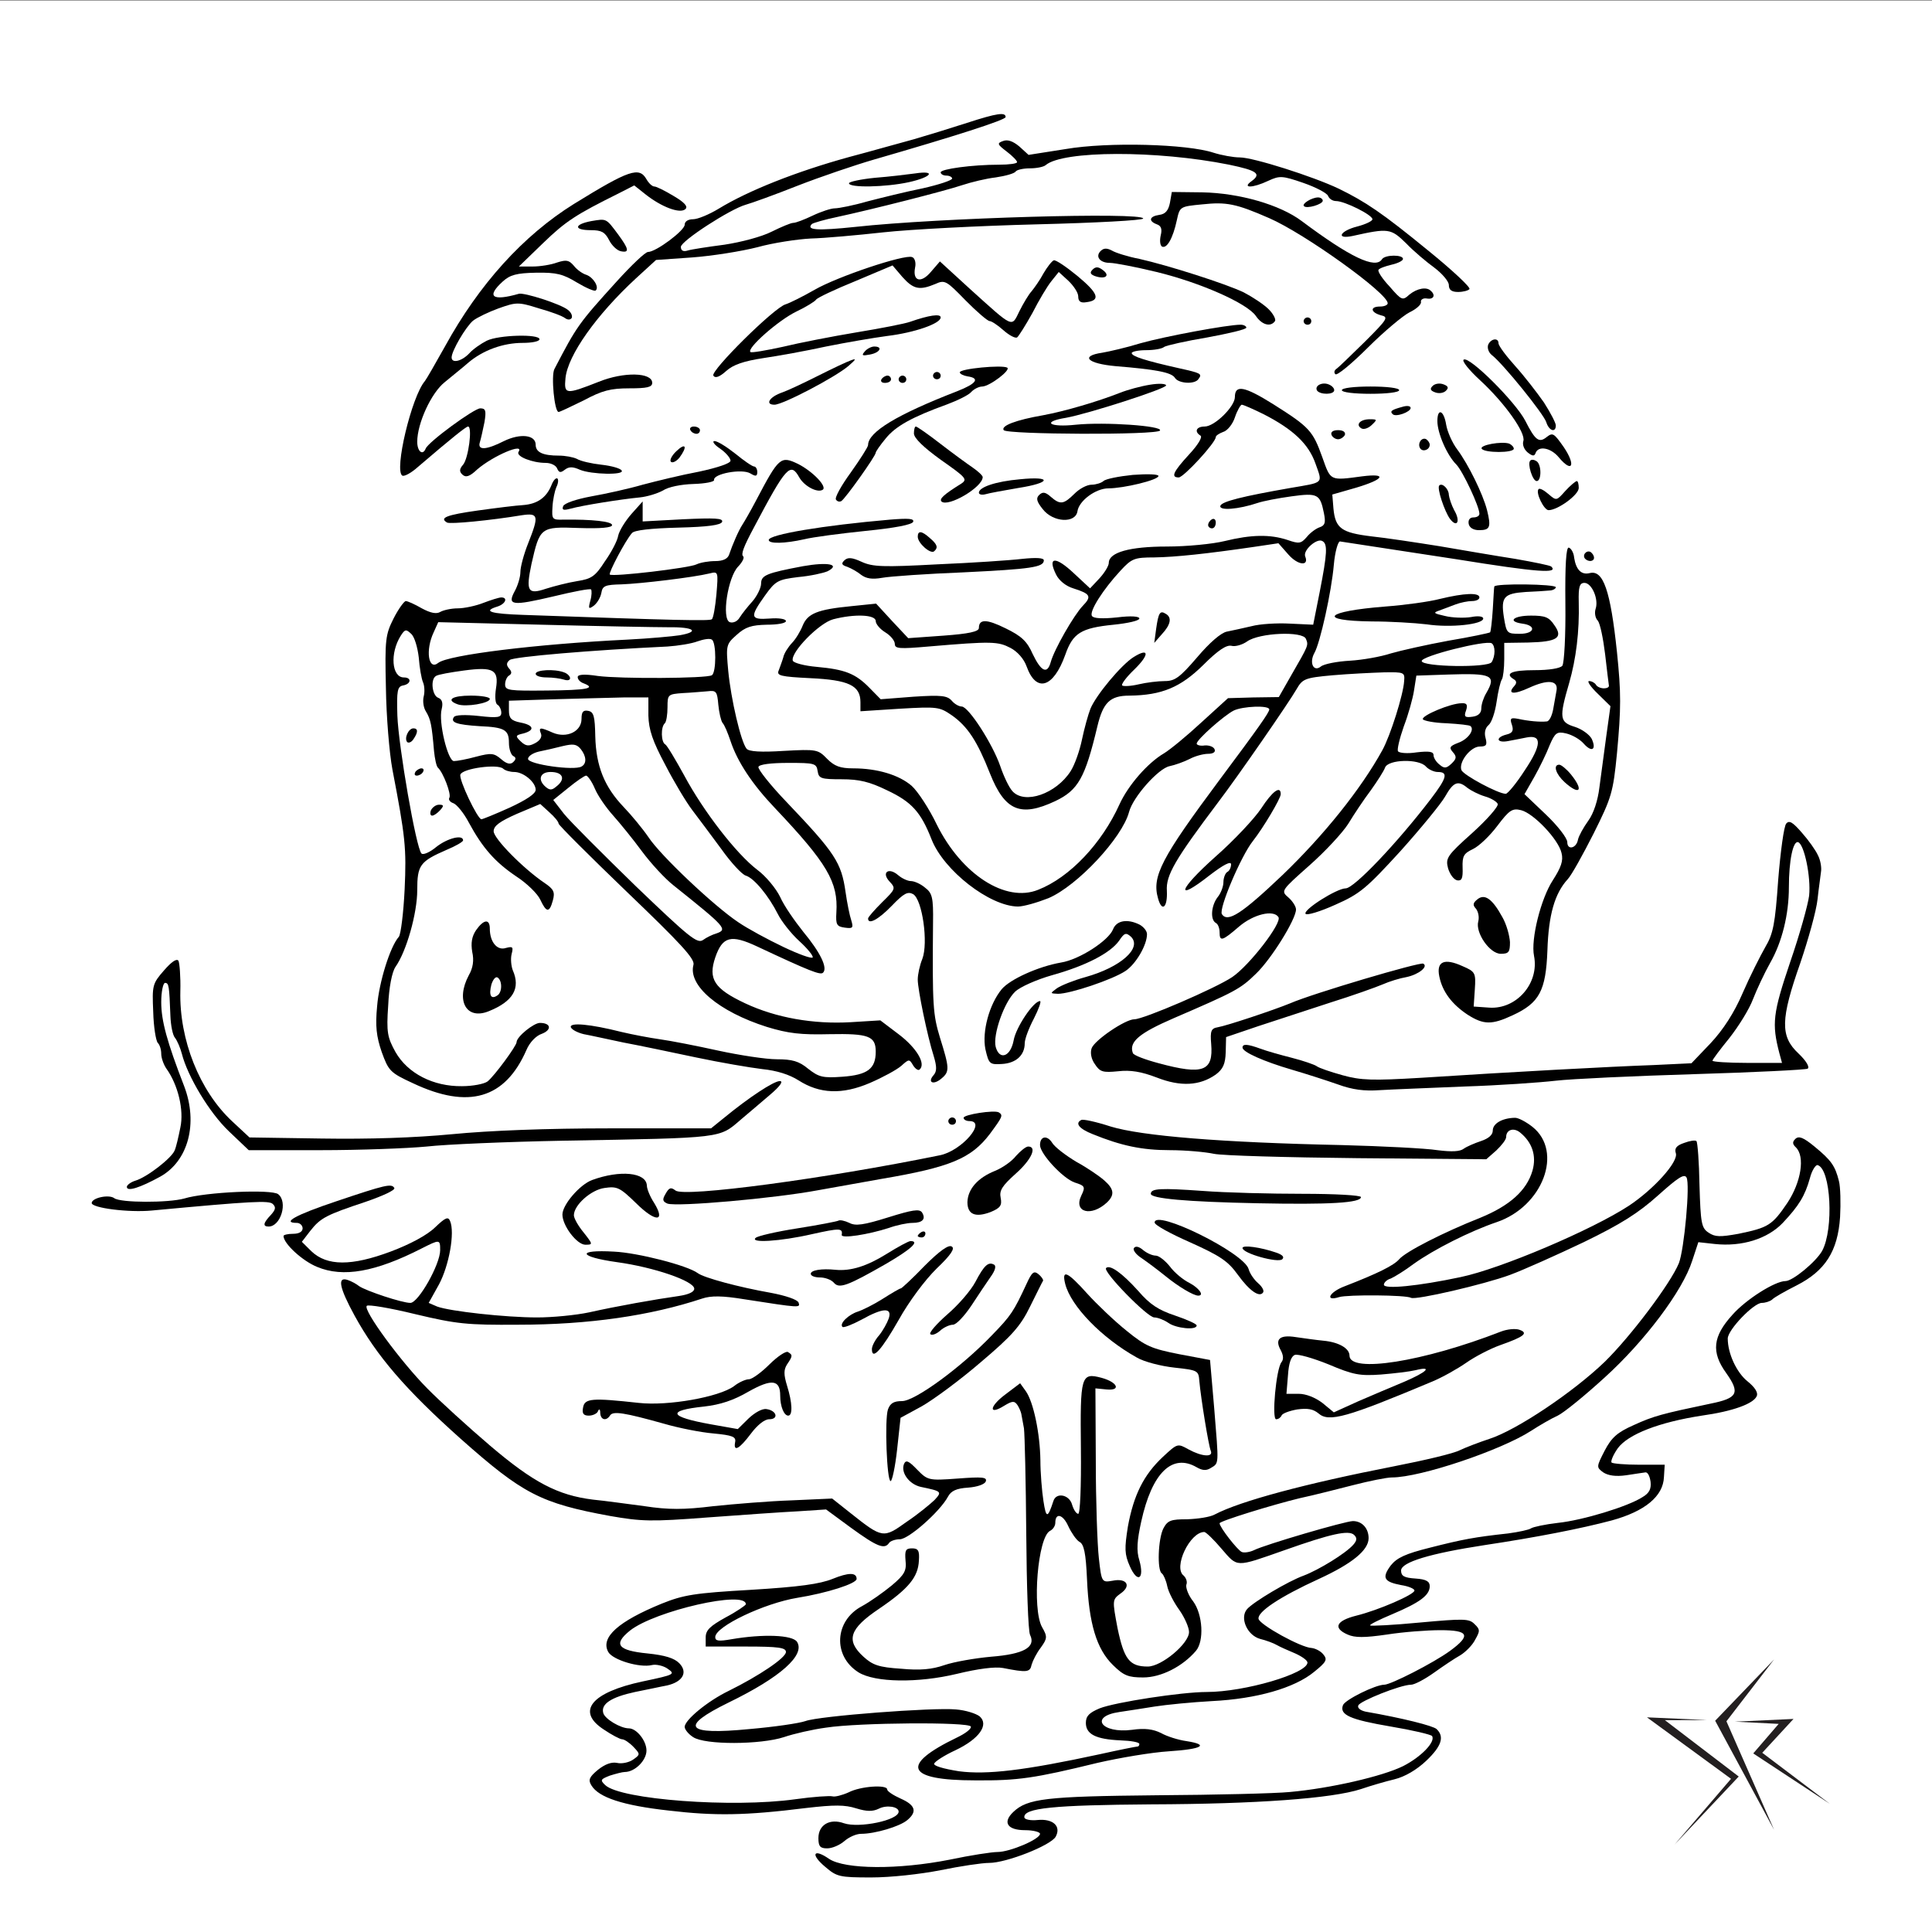 <?xml version="1.0" encoding="UTF-8" standalone="no"?>
<!-- Generator: Adobe Illustrator 17.0.0, SVG Export Plug-In . SVG Version: 6.00 Build 0)  -->

<svg
   xmlns:dc="http://purl.org/dc/elements/1.1/"
   xmlns:cc="http://creativecommons.org/ns#"
   xmlns:rdf="http://www.w3.org/1999/02/22-rdf-syntax-ns#"
   xmlns:svg="http://www.w3.org/2000/svg"
   xmlns="http://www.w3.org/2000/svg"
   xmlns:sodipodi="http://sodipodi.sourceforge.net/DTD/sodipodi-0.dtd"
   xmlns:inkscape="http://www.inkscape.org/namespaces/inkscape"
   version="1.1"
   id="Layer_1"
   x="0px"
   y="0px"
   width="3039px"
   height="3039px"
   viewBox="0 0 3039 3039"
   enable-background="new 0 0 3039 3039"
   xml:space="preserve"
   sodipodi:docname="shaman.svg"
   inkscape:version="0.92.4 (5da689c313, 2019-01-14)"><rect x="0" y="0" width="3039" height="3039" fill="#808080" stroke="none"/><defs
   id="defs1508" /><sodipodi:namedview
   pagecolor="#ffffff"
   bordercolor="#666666"
   borderopacity="1"
   objecttolerance="10"
   gridtolerance="10"
   guidetolerance="10"
   inkscape:pageopacity="0"
   inkscape:pageshadow="2"
   inkscape:window-width="1020"
   inkscape:window-height="754"
   id="namedview1506"
   showgrid="false"
   inkscape:zoom="0.14610069"
   inkscape:cx="1559.5053"
   inkscape:cy="1515.4011"
   inkscape:window-x="2125"
   inkscape:window-y="53"
   inkscape:window-maximized="0"
   inkscape:current-layer="Layer_1" />
<rect
   x="1"
   y="-3039"
   width="3039"
   height="3039"
   id="rect761"
   transform="rotate(90)"
   style="fill:#ffffff" />

<g
   id="g1503">
	<polygon
   fill="#231F20"
   points="2757.814,2758.103 2878.444,2837.493 2772.01,2757.086 2821.15,2703.835 2729.123,2708.154    2797.828,2711.648  "
   id="polygon1497" />
	<polygon
   fill="#231F20"
   points="2790.623,2878.307 2697.924,2706.675 2790.623,2610.244 2715.65,2707.558  "
   id="polygon1499" />
	<polygon
   fill="#231F20"
   points="2633.956,2901.64 2734.99,2794.436 2618.838,2705.778 2685.719,2705.629 2590.623,2701.334    2722.879,2798.034  "
   id="polygon1501" />
</g>
<g
   style="fill:#000000;stroke:none"
   id="g434"
   transform="matrix(0,0.572,0.601,0,-28.847,-438.763)"><path
     id="path184"
     d="m 4015,4861 c -42,-10 -57,-20 -95,-64 -25,-29 -30,-41 -21,-50 8,-8 14,-8 23,1 25,25 96,14 153,-22 62,-40 68,-50 85,-128 9,-48 9,-61 -3,-78 -13,-19 -26,-21 -131,-24 -64,-1 -118,-5 -121,-8 -3,-3 -1,-17 5,-32 7,-20 15,-26 28,-22 23,8 99,-57 145,-123 66,-96 173,-335 196,-440 25,-112 34,-201 21,-201 -6,0 -14,8 -17,18 -4,9 -22,37 -41,61 -39,52 -89,146 -114,216 -43,121 -194,175 -262,94 -14,-17 -26,-38 -25,-47 1,-33 16,-57 35,-57 12,0 22,-11 29,-31 6,-17 15,-37 21,-45 8,-10 9,-31 4,-69 -5,-30 -11,-143 -14,-250 -7,-315 -25,-524 -51,-605 -13,-38 -21,-73 -18,-77 9,-17 24,-6 39,30 32,75 44,129 44,202 0,41 5,93 10,115 5,22 10,191 12,377 l 3,336 -24,26 c -14,14 -30,26 -37,26 -20,0 -27,19 -13,36 27,32 64,44 105,33 55,-15 97,-60 130,-137 40,-96 93,-195 114,-212 17,-14 39,-56 74,-142 16,-41 43,-54 30,-15 -7,22 -6,175 2,188 7,12 -37,192 -63,259 -14,36 -55,123 -90,193 -50,98 -80,143 -129,195 -48,51 -60,68 -49,74 17,10 199,-6 236,-20 56,-22 201,-126 271,-194 84,-83 188,-231 212,-302 9,-26 23,-61 31,-77 9,-16 28,-93 44,-171 48,-234 96,-404 133,-471 7,-12 12,-44 13,-72 0,-42 3,-51 25,-62 28,-14 116,-17 124,-4 3,4 19,11 35,14 16,3 46,18 66,32 21,14 48,25 60,25 32,0 95,-72 95,-108 0,-48 -20,-62 -105,-79 -78,-14 -79,-14 -96,8 -21,29 -43,16 -35,-21 5,-28 5,-29 -62,-36 -37,-4 -157,-8 -267,-8 l -200,-1 3,29 c 4,39 -20,29 -32,-13 -15,-54 -6,-56 195,-54 105,1 179,-2 179,-7 0,-5 -11,-12 -25,-16 -28,-7 -35,-42 -10,-49 48,-15 48,-19 0,-26 -27,-4 -78,-8 -112,-8 -74,-1 -160,-18 -190,-38 l -22,-15 31,-39 c 33,-42 58,-44 31,-3 -14,22 -14,27 -2,35 8,5 19,9 24,10 6,1 24,4 40,7 17,2 147,5 290,6 143,1 268,5 278,10 34,16 53,-17 60,-102 4,-42 14,-97 23,-122 12,-33 15,-64 10,-114 -4,-58 -10,-74 -33,-98 -45,-47 -77,-37 -132,41 -55,77 -87,102 -132,104 -28,2 -34,-2 -34,-18 0,-17 6,-19 33,-17 28,3 39,-2 69,-36 19,-22 45,-57 57,-78 40,-72 137,-77 182,-9 28,43 30,155 4,258 -14,55 -20,99 -16,120 13,63 12,71 -9,75 -11,3 -32,13 -47,24 -25,17 -30,18 -57,3 -51,-26 -246,-11 -264,21 -4,8 -14,14 -22,14 -29,0 -24,20 9,34 18,8 38,21 43,29 6,12 31,17 103,20 122,5 192,25 236,68 29,28 34,40 34,79 0,47 -30,103 -73,138 -27,22 -100,18 -136,-7 -17,-13 -38,-20 -46,-18 -7,3 -18,0 -25,-7 -22,-28 -120,16 -120,54 0,4 21,25 46,45 52,43 52,35 4,165 -45,121 -56,168 -42,182 8,8 15,8 27,-2 24,-20 69,-90 85,-130 15,-40 72,-131 92,-148 24,-20 72,0 82,34 4,16 12,36 17,44 5,8 15,30 23,48 8,17 19,32 25,32 30,0 81,-164 81,-264 0,-65 28,-239 45,-280 12,-27 21,-36 40,-36 31,0 45,26 48,90 1,28 5,50 10,50 4,0 7,-2 7,-5 0,-3 9,-47 21,-98 45,-198 57,-296 47,-369 -7,-42 -15,-67 -21,-65 -6,2 -23,27 -37,56 -31,62 -70,88 -93,63 -8,-10 -17,-37 -19,-62 -6,-59 18,-359 32,-394 6,-16 16,-81 22,-147 17,-167 -6,-184 -73,-54 -70,137 -131,201 -167,179 -19,-12 -22,-89 -7,-172 6,-33 5,-42 -6,-42 -29,0 -93,128 -108,215 -13,77 -39,155 -52,155 -18,0 -18,-21 0,-63 14,-33 22,-87 30,-213 9,-149 14,-177 38,-234 49,-114 93,-161 133,-140 22,12 44,82 36,114 -3,11 2,30 9,40 16,22 17,22 36,-64 30,-134 82,-175 132,-102 15,21 27,43 27,48 0,6 9,19 21,30 20,18 21,18 35,-1 8,-11 12,-30 9,-42 -3,-14 3,-31 19,-50 20,-23 28,-26 43,-17 33,19 55,82 69,202 15,121 14,200 -7,360 -9,74 -9,101 1,131 9,28 9,43 1,59 -11,20 -6,52 8,52 24,0 46,-104 32,-143 -14,-37 4,-67 41,-67 23,0 28,5 28,23 0,13 -9,33 -20,45 -11,12 -20,31 -20,44 0,36 -20,101 -38,121 -23,26 -41,21 -59,-18 -9,-19 -20,-35 -25,-35 -14,0 -9,-70 8,-101 8,-17 13,-36 11,-42 -2,-7 1,-51 8,-98 24,-164 1,-457 -39,-497 -14,-14 -16,-12 -26,12 -5,15 -10,33 -10,39 0,27 -32,57 -59,57 -27,0 -61,-26 -61,-46 0,-22 -26,-63 -42,-67 -25,-7 -44,21 -58,83 -6,30 -15,68 -18,84 -10,41 -36,55 -61,32 -14,-13 -22,-37 -27,-83 -8,-78 -25,-91 -63,-46 -54,65 -112,305 -72,303 3,-1 20,-24 36,-53 24,-41 35,-52 55,-52 h 25 v 105 c 0,86 3,105 15,105 16,0 66,-71 107,-150 28,-55 80,-115 99,-115 7,0 20,10 28,22 22,31 21,177 0,238 -9,25 -21,74 -26,110 -14,86 -16,374 -3,379 6,2 19,-14 30,-36 76,-150 118,-134 118,47 1,113 -6,156 -48,320 -14,58 -29,142 -32,188 -6,87 -18,106 -28,45 -3,-21 -13,-51 -22,-66 -11,-21 -14,-43 -9,-76 11,-81 -37,-113 -49,-33 -3,20 -10,62 -15,92 -5,30 -12,98 -15,150 -6,117 -36,216 -80,267 -28,33 -34,36 -49,24 -9,-7 -16,-21 -17,-30 -1,-28 -64,-136 -80,-139 -19,-4 -61,56 -110,158 -42,87 -79,130 -112,130 -27,0 -47,-17 -47,-41 0,-20 65,-231 80,-259 5,-10 8,-25 5,-32 -5,-11 -68,-58 -79,-58 -6,0 -51,139 -69,210 -8,36 -25,99 -36,140 -11,41 -21,87 -21,101 0,75 -75,286 -128,364 -15,22 -34,53 -42,70 -8,16 -55,71 -105,123 -99,104 -238,204 -321,229 l -51,16 5,43 c 8,71 -14,138 -58,178 -47,42 -74,58 -123,71 -21,5 -37,15 -36,20 10,35 176,43 236,12 30,-16 83,-77 83,-96 0,-27 50,-103 93,-139 59,-51 102,-56 160,-16 55,37 69,30 84,-41 28,-127 34,-149 59,-201 20,-43 34,-58 70,-76 45,-22 46,-22 60,-4 9,13 12,33 8,60 -4,23 -7,46 -8,51 0,6 11,11 26,13 19,2 31,-3 42,-21 26,-38 64,-157 71,-222 4,-33 11,-64 15,-70 4,-5 10,-32 14,-60 10,-87 16,-118 39,-204 17,-65 28,-87 49,-103 34,-24 45,-18 54,27 3,19 10,35 15,35 11,0 54,-94 69,-152 14,-53 34,-62 52,-23 9,19 9,44 0,103 -7,42 -12,105 -12,140 0,74 14,81 57,25 33,-43 93,-155 93,-172 0,-23 41,-102 56,-108 27,-10 40,19 59,125 10,57 22,105 26,108 16,10 58,-29 83,-76 28,-54 61,-190 71,-296 4,-38 8,-195 9,-349 3,-290 9,-338 46,-375 29,-29 50,-15 50,31 0,21 5,39 10,39 15,0 50,-79 50,-111 0,-15 9,-71 21,-125 28,-135 27,-274 -2,-316 -30,-41 -13,-50 22,-10 27,30 29,37 29,120 0,51 -9,129 -20,182 -11,51 -20,108 -20,127 0,45 -48,161 -72,174 -29,15 -50,-7 -46,-47 2,-18 -1,-34 -7,-35 -26,-3 -34,76 -36,332 -1,275 -16,473 -42,549 -9,25 -21,64 -27,88 -7,27 -26,58 -51,83 -40,40 -66,48 -87,27 -9,-9 -30,-88 -48,-186 -3,-13 -10,-22 -17,-19 -12,4 -57,111 -57,138 0,9 -15,36 -33,60 -18,24 -40,55 -48,69 -9,14 -28,32 -43,39 -24,13 -28,13 -43,-2 -15,-14 -15,-28 -4,-143 7,-69 10,-128 8,-130 -2,-3 -16,24 -31,58 -32,72 -52,98 -77,98 -13,0 -19,-9 -21,-37 -2,-30 -7,-38 -22,-38 -23,0 -47,76 -70,219 -21,133 -45,251 -68,333 -25,86 -66,134 -119,136 l -34,2 v -67 c 0,-36 -3,-69 -6,-72 -3,-3 -21,4 -39,16 -39,27 -72,109 -90,220 -12,82 -33,136 -54,144 -10,4 -25,-6 -41,-25 -24,-28 -76,-51 -117,-51 -24,0 -98,68 -98,89 0,9 -4,21 -9,27 -6,5 -23,34 -39,64 -40,75 -94,108 -188,114 -38,2 -83,1 -99,-3 z"
     inkscape:connector-curvature="0" /><path
     id="path186"
     d="m 3119,4806 c -14,-6 -42,-25 -62,-42 -29,-24 -35,-33 -25,-41 7,-6 77,-15 155,-21 121,-8 148,-13 185,-34 24,-13 80,-40 126,-59 54,-22 101,-51 138,-84 l 55,-50 5,-100 c 4,-109 19,-374 35,-608 8,-127 7,-157 -7,-205 -9,-31 -20,-62 -25,-68 -4,-5 -15,-35 -23,-65 -8,-30 -19,-67 -25,-82 -13,-34 -14,-47 -3,-47 12,0 38,55 61,130 11,36 29,89 40,119 15,39 19,70 16,110 -2,31 -6,130 -10,221 -3,91 -11,199 -16,240 -5,41 -13,204 -18,362 -5,158 -12,291 -15,297 -4,6 -21,-3 -42,-24 -47,-48 -94,-47 -249,5 -65,21 -144,42 -175,45 -30,3 -64,8 -75,9 -11,2 -32,-1 -46,-8 z m 295,-73 c 140,-45 168,-48 249,-28 l 27,7 v -91 c 0,-50 -3,-91 -6,-91 -3,0 -31,20 -62,44 -32,24 -79,52 -107,62 -27,10 -72,30 -100,45 -57,31 -133,49 -208,49 -74,0 -128,11 -124,24 5,16 95,34 147,29 25,-3 108,-25 184,-50 z"
     inkscape:connector-curvature="0" /><path
     id="path188"
     d="m 2560,4280 c -170,-17 -226,-36 -217,-71 6,-22 -9,-36 -42,-41 -14,-1 -26,-8 -28,-14 -2,-7 47,-10 154,-9 87,1 164,-3 171,-8 7,-6 12,-34 12,-73 0,-59 9,-79 25,-54 5,8 11,8 19,1 22,-19 24,-1 4,40 -23,48 -20,75 7,71 11,-2 35,-6 53,-9 17,-3 33,-10 33,-17 2,-17 -1,-48 -7,-74 -4,-20 -2,-23 16,-17 16,5 23,2 27,-14 8,-30 24,-26 18,4 -3,14 -7,36 -10,49 -8,40 21,39 90,-5 36,-22 65,-45 65,-50 0,-20 -51,-110 -65,-116 -22,-8 -65,24 -65,48 0,17 -4,20 -24,15 -15,-4 -28,0 -35,8 -7,8 -35,17 -64,21 -29,4 -56,10 -62,14 -5,3 -30,6 -55,6 h -45 l -1,63 c -2,76 -13,92 -48,68 -22,-14 -26,-24 -26,-61 0,-46 16,-63 22,-23 5,38 28,33 28,-6 0,-34 -1,-35 -46,-42 -55,-8 -65,0 -69,57 -1,24 -3,52 -4,62 0,9 -5,17 -9,17 -9,0 -11,-159 -2,-161 3,-1 31,-2 63,-4 32,-2 60,-5 63,-7 2,-3 13,-52 23,-109 11,-57 27,-125 35,-151 9,-26 18,-74 20,-107 2,-34 9,-68 16,-76 16,-19 -10,-31 -37,-17 -27,15 -169,45 -243,51 -36,3 -64,11 -64,16 5,29 37,232 49,305 36,213 40,268 20,248 -3,-3 -12,-45 -21,-94 -8,-49 -24,-138 -35,-199 -10,-60 -23,-141 -27,-178 -10,-78 -22,-94 -76,-99 l -39,-3 -19,63 c -23,73 -40,82 -31,15 12,-85 13,-82 -52,-104 -73,-25 -83,-33 -146,-128 -50,-76 -55,-101 -20,-101 26,0 81,-53 81,-79 0,-22 14,-28 25,-11 4,6 26,-7 52,-30 48,-42 63,-48 63,-27 0,13 -96,97 -111,97 -4,0 -10,9 -14,19 -3,11 -21,25 -40,31 -19,6 -35,15 -35,18 0,4 12,30 26,57 42,78 82,118 136,136 56,19 51,23 67,-66 23,-125 37,-179 49,-183 14,-4 10,47 -8,98 -5,14 -13,53 -18,88 -10,69 -6,75 46,85 26,5 34,3 39,-11 3,-9 15,-25 27,-34 18,-15 19,-20 8,-50 -16,-46 -15,-95 3,-165 8,-31 15,-99 15,-151 0,-97 16,-152 45,-152 8,0 27,-11 42,-24 l 28,-25 -43,-44 c -46,-47 -44,-68 5,-45 17,8 32,26 38,45 15,45 22,49 48,25 25,-23 120,-75 155,-84 34,-9 26,-25 -22,-47 -36,-15 -50,-30 -71,-71 -26,-50 -26,-70 -1,-70 10,0 16,-27 21,-92 l 7,-93 -47,-42 -48,-42 7,-65 c 9,-88 20,-114 53,-127 16,-6 37,-18 48,-28 11,-10 29,-21 40,-23 11,-3 27,-9 36,-12 14,-6 17,5 21,83 5,100 20,131 66,131 h 25 l -7,103 c -6,99 -5,104 18,136 31,42 72,67 160,100 103,39 121,80 76,171 -30,60 -64,78 -205,110 -66,15 -85,33 -85,84 -1,85 -23,134 -84,193 -41,39 -56,61 -53,74 3,10 -3,29 -12,41 -24,32 -29,146 -7,154 18,7 17,7 101,-39 l 59,-32 1,-67 2,-66 67,-70 c 37,-38 75,-82 85,-98 26,-42 87,-93 140,-116 107,-46 201,-130 235,-213 36,-85 -42,-200 -179,-265 -44,-20 -92,-50 -107,-66 -30,-33 -48,-90 -48,-153 0,-34 -6,-49 -26,-68 -26,-24 -27,-27 -22,-114 4,-59 2,-91 -6,-97 -19,-15 -137,-41 -214,-48 -70,-6 -73,-6 -99,22 -22,23 -27,39 -28,79 0,28 -4,50 -10,50 -6,0 -9,-19 -7,-42 4,-52 -4,-53 -63,-13 -41,28 -44,34 -51,87 -3,32 -11,66 -16,77 -19,35 -26,1 -14,-64 19,-96 25,-110 48,-110 11,0 33,-10 48,-22 15,-13 35,-28 45,-34 11,-6 16,-17 13,-26 -9,-22 -124,-5 -153,22 -12,11 -25,17 -28,13 -6,-6 -26,1 -79,28 -169,85 -181,96 -138,119 24,13 43,47 34,61 -8,13 -50,-25 -71,-64 -23,-46 -20,-50 102,-111 28,-14 57,-30 65,-35 16,-10 55,-26 83,-35 11,-4 17,-16 17,-36 0,-17 4,-39 9,-49 10,-18 35,-220 28,-227 -4,-4 -94,41 -114,58 -8,6 -13,49 -15,121 -2,78 -7,112 -16,115 -10,3 -11,-19 -7,-102 l 6,-106 h -28 -27 l 34,-29 c 19,-16 46,-32 60,-35 14,-2 46,-18 71,-35 41,-25 48,-35 54,-72 4,-24 14,-61 21,-82 17,-48 7,-53 -68,-38 -101,22 -103,23 -99,124 2,58 -1,87 -8,87 -10,0 -16,-52 -15,-127 1,-30 -1,-31 -35,-29 -20,1 -44,6 -54,10 -10,5 -21,6 -24,3 -3,-4 5,-11 19,-16 33,-13 51,-36 54,-74 1,-18 8,-71 15,-119 12,-81 20,-101 33,-80 5,8 -6,115 -20,195 -7,45 1,46 78,17 29,-11 64,-20 78,-20 14,0 38,-7 53,-15 39,-20 41,-7 14,102 -13,51 -22,95 -19,98 3,2 17,2 31,-2 23,-6 24,-4 13,10 -8,9 -23,17 -35,19 -19,3 -22,10 -23,53 -2,51 -19,187 -30,230 -6,23 -5,23 58,18 34,-3 65,-8 68,-12 5,-5 3,-94 -12,-493 -3,-86 -10,-108 -23,-68 -7,21 -25,28 -25,10 0,-6 7,-27 15,-47 8,-19 15,-50 15,-67 0,-17 5,-38 10,-46 6,-10 3,-25 -10,-48 -11,-18 -20,-37 -20,-42 0,-4 21,-19 48,-32 44,-21 57,-23 190,-20 79,1 180,9 225,17 186,34 216,37 330,32 65,-3 123,-10 130,-15 27,-23 125,-52 191,-57 55,-5 83,-2 126,12 52,18 57,22 86,82 72,145 43,241 -92,297 -20,8 -39,25 -44,40 -11,27 -30,24 -30,-5 0,-16 38,-61 53,-61 10,0 93,-58 108,-76 7,-9 13,-39 13,-67 1,-75 -35,-142 -94,-174 -40,-21 -54,-24 -128,-19 -50,2 -92,10 -106,19 -43,29 -148,57 -211,57 -69,0 -79,7 -111,77 -10,23 -22,43 -26,43 -17,0 -6,-41 18,-70 15,-17 23,-35 18,-39 -15,-14 -294,-60 -379,-63 -69,-2 -80,0 -83,15 -4,21 -22,23 -22,2 0,-32 -67,-37 -115,-8 -18,11 -18,14 -5,27 8,9 38,17 65,20 28,2 58,7 68,11 9,4 27,5 39,2 12,-3 31,-1 42,6 21,12 35,15 109,21 20,2 41,6 45,10 13,14 74,36 83,30 5,-3 12,2 15,11 4,9 27,27 53,40 70,36 109,69 148,124 19,28 48,56 64,63 36,16 37,24 2,33 -23,6 -31,2 -48,-22 -39,-55 -122,-133 -142,-133 -15,0 -27,16 -48,61 l -27,61 23,24 c 12,13 26,24 31,24 4,0 89,81 188,179 141,140 184,178 200,174 57,-15 129,66 171,192 18,56 22,89 20,164 -2,102 5,121 48,121 47,0 64,-21 69,-87 4,-52 1,-62 -22,-90 -21,-24 -26,-42 -26,-82 0,-28 -11,-97 -24,-154 -13,-56 -27,-124 -31,-152 -4,-27 -13,-72 -20,-100 -22,-83 -27,-137 -13,-133 7,3 15,18 19,34 3,16 14,63 23,104 8,41 27,127 41,190 14,63 28,141 32,173 4,38 15,71 31,95 37,55 40,114 7,187 -15,33 -36,70 -47,82 -19,20 -19,21 -1,31 10,6 15,14 11,17 -16,17 -60,-9 -96,-54 l -39,-49 5,-77 c 6,-98 -12,-196 -52,-277 -40,-81 -67,-97 -126,-78 -58,19 -64,41 -30,110 68,138 79,165 72,172 -13,13 -56,-7 -113,-52 -29,-22 -71,-50 -95,-60 -24,-11 -58,-38 -75,-60 -44,-55 -161,-141 -259,-191 -44,-23 -83,-45 -86,-50 -6,-11 -48,-12 -58,-1 -4,4 -24,7 -44,7 -35,0 -36,1 -39,40 -1,22 -4,51 -5,65 -3,23 1,25 37,28 22,2 44,7 50,11 5,5 28,14 50,21 57,18 119,57 184,116 152,137 204,166 287,161 34,-2 39,1 42,22 3,21 1,23 -20,17 -12,-4 -48,-11 -78,-15 -81,-11 -107,-27 -247,-154 -47,-43 -91,-76 -97,-74 -7,2 -11,33 -11,78 0,69 1,74 23,77 20,3 22,9 22,63 0,46 7,73 30,118 32,65 60,89 135,117 86,32 184,152 185,226 0,15 -11,51 -23,80 -34,76 -166,193 -237,211 -41,10 -120,77 -126,106 -3,14 -12,38 -20,53 -8,14 -14,36 -14,48 0,13 -5,20 -12,17 -7,-2 -12,-14 -11,-26 2,-11 -1,-21 -5,-21 -11,0 -77,71 -91,97 -12,24 -15,93 -3,93 8,0 50,-28 192,-129 216,-153 267,-179 328,-162 38,10 25,25 -21,23 -43,-3 -87,22 -242,133 -73,53 -277,187 -312,206 -29,16 -32,21 -39,95 -4,44 -7,104 -8,134 -1,53 0,55 24,53 37,-2 150,-36 190,-57 107,-56 234,-153 343,-261 107,-107 132,-144 108,-159 -14,-9 -160,50 -201,81 -36,27 -117,73 -129,73 -25,0 -8,-22 39,-51 27,-17 88,-71 134,-121 90,-96 126,-106 50,-14 -29,36 -40,56 -30,56 8,0 18,-4 21,-10 3,-5 16,-10 28,-10 12,0 31,-7 41,-15 23,-17 62,-20 71,-5 3,6 15,10 26,10 26,0 24,7 -16,51 -34,38 -47,90 -26,103 16,10 133,-76 165,-121 31,-44 116,-232 116,-256 0,-24 58,-105 80,-112 12,-4 30,-1 44,9 21,13 23,21 19,60 -4,33 1,61 17,101 26,63 23,113 -8,155 -15,19 -29,25 -61,26 l -42,1 -30,84 c -16,46 -45,131 -65,189 -19,58 -42,119 -50,137 -8,17 -17,45 -20,62 -7,32 -29,58 -37,44 -5,-9 82,-289 109,-348 19,-44 62,-167 66,-190 3,-17 10,-20 46,-17 75,6 86,-21 53,-137 -10,-36 -22,-66 -28,-68 -31,-11 -55,17 -96,107 -73,161 -80,174 -122,215 -40,40 -150,105 -177,105 -8,0 -23,-9 -33,-20 -18,-20 -19,-19 -88,55 -38,41 -90,87 -115,102 -26,15 -67,41 -92,59 -25,17 -53,34 -62,37 -23,8 -25,89 -3,107 8,7 15,21 15,31 0,28 16,24 74,-18 121,-88 246,-201 246,-223 0,-23 59,-112 70,-105 5,3 -6,38 -25,78 -30,65 -46,82 -147,170 -62,53 -130,106 -150,117 -41,22 -46,34 -24,59 7,9 18,29 23,45 5,17 15,32 21,34 7,2 43,-28 80,-67 62,-66 69,-70 97,-63 17,5 31,15 33,24 2,12 -6,15 -35,14 -32,-1 -39,3 -51,27 -8,16 -36,44 -64,64 -43,31 -49,39 -43,62 8,32 80,98 118,106 21,5 39,-1 75,-23 50,-31 162,-58 208,-49 75,14 147,-46 142,-117 l -3,-41 -47,3 c -46,3 -49,1 -64,-32 -23,-48 -13,-69 28,-61 42,8 77,33 106,75 27,41 28,62 1,117 -34,70 -67,87 -179,91 -97,3 -156,19 -195,53 -11,10 -68,40 -126,68 -99,47 -113,51 -220,61 -125,11 -166,11 -279,0 z m 100,-34 c 0,-8 -4,-18 -10,-21 -5,-3 -10,-11 -10,-18 0,-6 16,4 35,23 l 34,33 83,-11 c 46,-6 109,-14 141,-18 35,-4 71,-15 91,-29 19,-13 42,-25 52,-27 24,-4 30,-28 7,-28 -11,0 -45,-25 -76,-56 l -56,-56 -48,26 c -26,14 -65,32 -87,40 -34,14 -38,19 -32,43 4,16 16,36 28,46 25,21 17,34 -13,21 -12,-6 -27,-26 -33,-44 -13,-40 -24,-42 -121,-15 -66,18 -141,27 -222,25 -42,-1 -53,2 -53,15 0,19 45,38 72,29 10,-3 25,-1 32,6 8,6 49,14 92,19 44,5 82,9 87,10 4,0 7,-5 7,-13 z m -72,-294 c 16,-10 13,-182 -3,-183 -14,-1 -58,167 -49,183 7,10 35,10 52,0 z m 85,-14 c 12,-7 31,-13 42,-13 13,0 21,-8 23,-23 3,-20 0,-23 -17,-17 -16,5 -21,2 -20,-12 0,-28 34,-105 44,-101 4,2 10,29 11,62 2,32 5,61 8,63 11,11 37,-8 46,-33 9,-22 13,-24 26,-13 12,10 18,9 31,-4 13,-13 14,-19 3,-31 -7,-9 -19,-16 -26,-16 -10,0 -12,-11 -8,-44 4,-24 2,-46 -3,-49 -4,-3 -35,4 -68,15 -33,12 -78,24 -100,27 l -40,6 -3,84 c -4,114 2,126 51,99 z m -278,-436 90,-17 -3,-61 c -2,-34 1,-79 7,-100 5,-21 12,-50 15,-65 3,-15 30,-45 71,-78 55,-45 65,-58 65,-84 0,-18 4,-49 9,-69 5,-20 6,-40 3,-43 -3,-3 -23,11 -44,32 -41,40 -61,39 -34,-2 21,-32 104,-98 142,-113 16,-6 54,-16 84,-22 31,-6 70,-19 88,-30 62,-38 92,-120 55,-152 -10,-9 -41,-23 -69,-32 -61,-20 -164,-83 -164,-101 0,-7 -7,-19 -16,-26 -14,-12 -16,-27 -11,-100 l 7,-86 -31,-29 c -40,-37 -51,-65 -58,-138 -3,-33 -11,-61 -17,-63 -22,-7 -104,69 -114,106 -15,55 -13,111 5,111 8,0 22,11 31,25 9,14 23,25 32,25 13,0 14,12 7,88 -15,167 -14,182 4,215 10,18 30,35 51,42 73,25 59,70 -32,101 -60,20 -74,41 -83,127 -4,37 -11,67 -17,67 -6,0 -8,-21 -3,-59 4,-37 3,-61 -4,-65 -12,-8 -73,29 -125,75 -33,29 -36,36 -36,88 -1,56 -10,137 -29,261 l -10,64 31,26 c 30,25 33,55 5,44 -17,-6 -51,31 -42,45 8,14 33,13 140,-7 z m 976,-1404 c -20,-40 -50,-93 -68,-118 -45,-64 -184,-204 -234,-235 -23,-15 -60,-44 -83,-65 -55,-50 -112,-72 -194,-74 -55,-1 -67,-4 -70,-18 -3,-14 3,-18 22,-18 35,0 54,-39 38,-75 -16,-34 -15,-38 3,-31 9,3 19,-3 26,-16 9,-16 8,-24 -5,-37 -15,-15 -17,-14 -22,7 -9,31 -23,27 -30,-8 -5,-24 -12,-30 -33,-30 h -27 l -4,118 c -2,64 -4,146 -5,182 v 65 h 50 c 39,1 70,11 135,44 47,23 103,55 125,71 22,16 70,50 107,76 37,25 70,54 73,64 7,22 56,60 106,84 19,9 53,34 74,56 21,22 41,37 45,35 4,-3 -9,-37 -29,-77 z m -37,-175 c 3,-10 11,-26 18,-35 11,-15 -7,-36 -148,-176 -89,-87 -178,-172 -199,-188 l -38,-28 -33,39 c -19,22 -34,43 -34,47 0,4 16,15 36,23 20,8 53,30 74,48 20,17 65,52 98,75 34,24 76,61 94,83 115,137 121,142 132,112 z m -710,-12 c 9,-14 10,-240 2,-298 -6,-37 -4,-53 3,-53 7,0 14,7 17,15 14,35 19,9 20,-95 1,-100 0,-110 -17,-110 -10,0 -21,5 -24,10 -5,8 -11,8 -20,0 -9,-7 -15,-7 -23,2 -9,11 -27,213 -37,413 -2,28 -8,63 -14,78 -6,16 -9,33 -5,38 7,12 91,12 98,0 z m -110,-84 c 3,-18 9,-80 12,-137 12,-236 42,-469 64,-495 22,-26 -35,-34 -84,-12 l -28,12 7,270 c 4,149 7,298 7,333 -1,66 12,83 22,29 z m 361,-257 c 12,-19 -6,-140 -21,-140 -7,0 -16,12 -20,28 -3,15 -10,43 -15,62 -7,28 -6,37 8,48 20,15 40,16 48,2 z m 55,-66 c 11,-12 11,-18 -2,-31 -19,-18 -38,-10 -38,16 0,33 20,40 40,15 z m 58,-122 c 18,-38 32,-71 32,-74 0,-10 -110,-60 -123,-55 -17,6 -30,98 -16,112 5,5 9,18 9,29 0,24 28,56 49,56 11,0 28,-25 49,-68 z m -133,-22 c -17,-19 -18,-26 -7,-66 7,-24 12,-50 12,-58 0,-16 -108,-41 -143,-32 -17,4 -27,1 -31,-9 -6,-16 -51,-21 -60,-6 -4,5 -10,38 -15,73 -11,78 -2,92 50,84 21,-3 41,-2 44,4 3,5 13,10 22,10 13,0 15,-9 9,-59 -4,-35 -3,-62 3,-65 15,-10 21,8 25,67 3,66 10,77 46,77 16,0 32,5 36,11 4,8 9,8 17,0 7,-7 5,-17 -8,-31 z"
     inkscape:connector-curvature="0" /><path
     id="path190"
     d="m 2896,4159 c -14,-11 -26,-25 -26,-30 0,-17 26,-9 48,14 38,40 23,51 -22,16 z"
     inkscape:connector-curvature="0" /><path
     id="path192"
     d="m 2455,3099 c -10,-15 -3,-19 41,-25 l 39,-5 -24,20 c -26,23 -46,27 -56,10 z"
     inkscape:connector-curvature="0" /><path
     id="path194"
     d="m 2616,1524 c -10,-25 -7,-74 4,-74 6,0 10,13 10,29 0,16 3,36 6,45 3,9 2,16 -4,16 -5,0 -13,-7 -16,-16 z"
     inkscape:connector-curvature="0" /><path
     id="path196"
     d="m 2680,1280 c 0,-49 12,-66 24,-34 8,21 -3,84 -15,84 -5,0 -9,-22 -9,-50 z"
     inkscape:connector-curvature="0" /><path
     id="path198"
     d="m 2285,4211 c -6,-11 9,-23 19,-14 9,9 7,23 -3,23 -6,0 -12,-4 -16,-9 z"
     inkscape:connector-curvature="0" /><path
     id="path200"
     d="m 2090,4175 c 0,-3 12,-17 27,-30 27,-23 28,-23 9,-44 -11,-12 -17,-23 -14,-26 9,-9 58,14 58,26 0,24 -42,79 -61,79 -10,0 -19,-2 -19,-5 z"
     inkscape:connector-curvature="0" /><path
     id="path202"
     d="m 1997,4141 c -39,-26 -41,-29 -28,-45 17,-20 9,-30 -45,-56 -51,-25 -178,-146 -168,-161 3,-6 29,14 57,43 63,65 145,120 167,113 10,-3 23,2 31,11 11,13 11,18 2,21 -21,7 -15,40 12,61 44,35 22,45 -28,13 z"
     inkscape:connector-curvature="0" /><path
     id="path204"
     d="m 1874,4089 c -27,-18 -72,-51 -100,-75 -28,-24 -56,-44 -63,-44 -16,0 -13,-20 4,-27 9,-3 21,1 28,9 23,29 162,136 185,143 24,7 30,25 9,25 -7,0 -35,-14 -63,-31 z"
     inkscape:connector-curvature="0" /><path
     id="path206"
     d="m 2035,4069 c -4,-6 -5,-13 -1,-16 8,-8 56,6 56,17 0,13 -47,13 -55,-1 z"
     inkscape:connector-curvature="0" /><path
     id="path208"
     d="m 4424,4025 c -4,-10 -2,-32 5,-49 83,-203 115,-396 66,-396 -20,0 -37,-28 -41,-68 -2,-20 -7,-53 -10,-73 -7,-42 6,-55 36,-39 14,7 25,8 33,2 18,-14 157,-26 157,-14 0,6 -5,12 -10,14 -6,2 -13,20 -17,41 -4,28 -1,42 11,56 25,27 11,74 -87,296 -12,28 -36,68 -52,90 -17,23 -39,63 -49,90 -23,62 -33,74 -42,50 z m 143,-302 c 14,-32 38,-86 54,-121 l 30,-63 -26,-30 c -15,-19 -25,-43 -25,-62 v -32 l -51,4 c -33,2 -52,8 -56,18 -3,8 9,48 26,88 29,65 32,82 28,137 -3,35 -8,75 -12,91 -12,46 5,30 32,-30 z"
     inkscape:connector-curvature="0" /><path
     id="path210"
     d="m 1987,3998 c -7,-20 4,-78 14,-72 12,7 12,84 0,84 -5,0 -11,-6 -14,-12 z"
     inkscape:connector-curvature="0" /><path
     id="path212"
     d="m 3289,3980 c -50,-26 -65,-46 -49,-65 10,-12 16,-13 26,-4 8,6 23,9 35,6 31,-8 89,30 89,59 0,21 -5,24 -32,24 -18,-1 -49,-9 -69,-20 z"
     inkscape:connector-curvature="0" /><path
     id="path214"
     d="m 2170,3940 c -45,-11 -126,-49 -167,-78 -18,-13 -49,-26 -68,-29 -40,-6 -47,-23 -10,-23 33,0 94,25 120,50 19,17 115,60 135,60 6,0 10,-7 10,-16 0,-9 7,-14 18,-12 10,2 17,12 17,27 0,29 -8,32 -55,21 z"
     inkscape:connector-curvature="0" /><path
     id="path216"
     d="m 2464,3898 c 3,-18 2,-49 -3,-68 -7,-30 -9,-32 -15,-15 -4,11 -12,30 -17,43 -5,13 -9,32 -9,42 0,11 -4,20 -10,20 -14,0 -12,-40 4,-103 8,-29 17,-93 21,-143 13,-158 39,-181 41,-36 0,48 4,112 8,144 10,63 0,148 -16,148 -6,0 -8,-13 -4,-32 z"
     inkscape:connector-curvature="0" /><path
     id="path218"
     d="m 1457,3787 c -105,-122 -135,-165 -171,-235 -34,-68 -86,-224 -86,-259 0,-17 -6,-48 -13,-69 -24,-69 -30,-276 -10,-387 l 16,-97 -23,-24 c -15,-17 -20,-31 -15,-43 6,-16 9,-15 29,10 12,15 25,27 29,27 4,0 7,-21 7,-47 0,-71 12,-153 21,-153 5,0 9,7 9,15 0,8 4,15 8,15 5,0 17,-35 27,-77 9,-43 26,-108 36,-145 11,-36 19,-75 19,-85 0,-10 9,-36 20,-58 11,-22 20,-44 20,-51 0,-6 11,-31 24,-56 14,-26 29,-80 36,-124 6,-44 13,-87 16,-96 4,-12 0,-18 -10,-18 -16,0 -104,129 -116,170 -4,14 -27,75 -52,135 -25,61 -57,151 -72,200 -64,211 -109,345 -117,345 -14,0 -11,-22 16,-101 14,-41 34,-103 45,-139 10,-36 33,-112 49,-170 40,-138 92,-263 142,-341 16,-25 29,-55 29,-67 0,-13 6,-22 15,-22 16,0 75,-75 75,-96 0,-7 36,-43 80,-81 117,-101 123,-105 242,-164 18,-9 118,0 118,11 0,3 -15,33 -32,66 -27,48 -33,70 -33,119 0,46 -3,60 -15,60 -29,0 -31,-74 -3,-140 36,-87 35,-91 -10,-87 -63,6 -174,81 -274,184 l -51,53 -7,95 c -4,52 -17,129 -28,170 -12,41 -22,104 -24,140 -1,36 -9,121 -17,190 -8,69 -18,250 -22,403 -4,152 -11,277 -16,277 -18,0 -2,-536 23,-753 11,-100 9,-130 -8,-114 -3,4 -12,33 -19,65 -21,93 -72,284 -88,329 -8,23 -18,62 -21,87 -4,26 -11,49 -16,52 -5,3 -9,20 -9,38 0,17 -4,36 -9,41 -40,45 -41,290 -1,480 16,73 25,85 45,59 20,-27 20,2 -1,44 -14,29 -14,36 6,91 12,33 28,62 36,65 8,3 14,12 14,21 0,22 38,95 50,95 5,0 14,-18 20,-40 12,-45 36,-57 26,-12 -22,94 -21,100 20,140 22,20 52,54 68,75 16,20 37,37 47,37 13,0 19,7 19,24 0,14 -4,27 -8,30 -5,3 -52,-45 -105,-107 z"
     inkscape:connector-curvature="0" /><path
     id="path220"
     d="m 2170,3854 c -14,-7 -33,-13 -42,-14 -16,0 -34,-17 -26,-25 7,-7 72,14 92,28 26,19 6,28 -24,11 z"
     inkscape:connector-curvature="0" /><path
     id="path222"
     d="m 1824,3826 c -4,-10 -2,-22 4,-28 8,-8 13,-7 18,6 4,10 2,22 -4,28 -8,8 -13,7 -18,-6 z"
     inkscape:connector-curvature="0" /><path
     id="path224"
     d="m 1567,3793 c -12,-11 -7,-36 10,-56 17,-18 17,-20 -22,-52 -21,-19 -42,-32 -46,-29 -4,2 -10,18 -14,34 -4,17 -11,30 -16,30 -12,0 -12,-47 1,-55 28,-17 -6,-84 -105,-210 -45,-57 -77,-163 -79,-260 l -1,-80 30,-5 c 21,-4 31,-12 33,-28 4,-26 17,-29 26,-6 4,11 13,14 30,10 14,-3 27,-2 31,3 7,13 -23,29 -72,39 -38,8 -38,8 -44,67 -7,63 -2,88 38,175 42,92 206,310 234,310 5,0 9,-9 9,-20 0,-27 16,-25 24,2 5,21 10,18 73,-42 37,-36 71,-69 75,-75 4,-5 10,-6 14,-2 5,4 -28,42 -73,85 -44,42 -88,92 -97,109 -9,18 -22,32 -29,30 -6,-1 -11,6 -9,16 3,17 -9,23 -21,10 z"
     inkscape:connector-curvature="0" /><path
     id="path226"
     d="m 1975,3781 c -7,-12 12,-24 25,-16 11,7 4,25 -10,25 -5,0 -11,-4 -15,-9 z"
     inkscape:connector-curvature="0" /><path
     id="path228"
     d="m 1886,3718 c 8,-28 12,-33 20,-25 9,8 -6,47 -17,47 -6,0 -7,-10 -3,-22 z"
     inkscape:connector-curvature="0" /><path
     id="path230"
     d="m 1830,3635 c 0,-43 4,-75 10,-75 6,0 10,32 10,75 0,43 -4,75 -10,75 -6,0 -10,-32 -10,-75 z"
     inkscape:connector-curvature="0" /><path
     id="path232"
     d="m 1920,3633 c 0,-25 15,-38 25,-22 4,6 0,18 -9,27 -15,15 -16,15 -16,-5 z"
     inkscape:connector-curvature="0" /><path
     id="path234"
     d="m 4050,3458 c 0,-84 -3,-202 -8,-263 -8,-109 -7,-135 8,-135 13,0 22,92 26,280 4,188 -1,270 -17,270 -5,0 -9,-68 -9,-152 z"
     inkscape:connector-curvature="0" /><path
     id="path236"
     d="m 1950,3550 c 0,-13 5,-20 13,-17 6,2 12,10 12,17 0,7 -6,15 -12,18 -8,2 -13,-5 -13,-18 z"
     inkscape:connector-curvature="0" /><path
     id="path238"
     d="m 1824,3525 c -7,-17 4,-37 17,-30 12,8 12,45 -1,45 -6,0 -13,-7 -16,-15 z"
     inkscape:connector-curvature="0" /><path
     id="path240"
     d="m 1310,3498 c 0,-17 18,-44 24,-37 8,7 -5,49 -15,49 -5,0 -9,-6 -9,-12 z"
     inkscape:connector-curvature="0" /><path
     id="path242"
     d="m 1640,3470 c 0,-5 5,-10 10,-10 6,0 10,5 10,10 0,6 -4,10 -10,10 -5,0 -10,-4 -10,-10 z"
     inkscape:connector-curvature="0" /><path
     id="path244"
     d="m 4212,3389 c -15,-41 -22,-89 -13,-89 15,0 42,93 31,104 -6,6 -12,1 -18,-15 z"
     inkscape:connector-curvature="0" /><path
     id="path246"
     d="m 1616,3367 c -13,-13 -33,-42 -45,-64 -24,-48 -74,-197 -92,-273 -6,-30 -17,-63 -23,-72 -7,-13 -7,-21 1,-29 15,-15 33,-3 33,24 0,12 11,67 25,122 29,114 86,237 121,260 25,16 31,39 14,50 -5,3 -21,-5 -34,-18 z"
     inkscape:connector-curvature="0" /><path
     id="path248"
     d="m 4296,3341 c -10,-11 -27,-22 -39,-25 -45,-12 -166,-246 -128,-246 7,0 31,42 55,94 37,78 51,98 89,124 45,31 63,57 48,66 -5,3 -16,-3 -25,-13 z"
     inkscape:connector-curvature="0" /><path
     id="path250"
     d="m 1660,3295 c 0,-34 32,-198 51,-262 12,-37 23,-83 26,-100 9,-59 30,-39 37,35 9,105 17,146 32,155 16,9 19,53 3,62 -14,10 -16,6 -29,-50 -21,-89 -33,-125 -42,-125 -4,0 -8,17 -8,38 0,21 -4,42 -9,47 -4,6 -16,56 -26,113 -11,56 -22,102 -27,102 -4,0 -8,-7 -8,-15 z"
     inkscape:connector-curvature="0" /><path
     id="path252"
     d="m 4641,3226 -134,-11 -16,-81 c -15,-72 -22,-88 -64,-137 -26,-31 -72,-77 -102,-103 -61,-52 -69,-68 -27,-58 61,15 148,95 202,187 12,19 24,64 28,99 7,61 8,63 37,65 47,4 177,24 192,30 18,7 16,-23 -4,-58 -17,-29 -17,-29 20,-67 50,-51 106,-77 192,-92 60,-9 76,-9 109,5 48,20 36,39 -16,25 -26,-8 -55,-6 -107,5 -134,28 -188,81 -149,145 9,15 10,25 2,37 -14,22 -7,21 -163,9 z"
     inkscape:connector-curvature="0" /><path
     id="path254"
     d="m 2195,3220 c 3,-5 10,-10 16,-10 5,0 9,5 9,10 0,6 -7,10 -16,10 -8,0 -12,-4 -9,-10 z"
     inkscape:connector-curvature="0" /><path
     id="path256"
     d="m 4295,3161 c -8,-16 -28,-39 -45,-51 -16,-12 -30,-29 -30,-37 0,-9 -7,-24 -16,-34 -9,-10 -11,-19 -5,-23 5,-4 18,5 28,20 10,14 32,42 49,62 30,35 54,74 54,86 0,17 -21,2 -35,-23 z"
     inkscape:connector-curvature="0" /><path
     id="path258"
     d="m 4385,3124 c -15,-43 -30,-66 -68,-97 -49,-42 -73,-74 -63,-84 9,-10 136,108 136,126 0,9 7,26 15,37 15,20 21,74 7,74 -4,0 -16,-25 -27,-56 z"
     inkscape:connector-curvature="0" /><path
     id="path260"
     d="m 1825,3058 c 4,-24 14,-59 22,-78 24,-58 51,-145 62,-202 13,-71 29,-111 41,-103 12,8 14,402 1,409 -13,8 -24,-145 -16,-220 8,-70 -8,-91 -19,-26 -11,58 -80,262 -89,262 -5,0 -6,-19 -2,-42 z"
     inkscape:connector-curvature="0" /><path
     id="path262"
     d="m 2073,3013 c 4,-37 11,-71 17,-77 5,-5 10,-20 10,-31 0,-12 11,-32 25,-45 29,-28 31,-37 8,-62 -13,-14 -14,-21 -5,-30 9,-9 18,-7 39,9 37,27 40,86 6,91 -29,4 -63,48 -63,81 0,40 -23,131 -34,131 -5,0 -6,-28 -3,-67 z"
     inkscape:connector-curvature="0" /><path
     id="path264"
     d="m 3310,3031 c -17,-32 -12,-61 13,-70 31,-12 83,-88 91,-136 11,-60 46,-133 73,-155 42,-33 117,-52 165,-43 41,9 43,11 41,43 -2,37 -24,60 -57,60 -12,0 -42,11 -68,24 -27,13 -48,20 -48,16 0,-17 72,-63 108,-69 45,-8 56,-37 18,-47 -33,-8 -123,22 -152,51 -13,13 -33,56 -45,96 -26,89 -61,153 -95,176 -22,14 -23,18 -11,31 31,30 84,-27 111,-119 9,-31 23,-64 31,-75 14,-18 14,-18 15,3 0,32 -39,143 -63,177 -19,27 -71,56 -101,56 -9,0 -20,-9 -26,-19 z"
     inkscape:connector-curvature="0" /><path
     id="path266"
     d="m 4013,2938 c -12,-13 -35,-45 -51,-73 -17,-27 -40,-56 -52,-63 -22,-13 -19,-32 6,-32 24,0 92,60 103,91 9,27 12,28 36,17 46,-21 59,26 19,67 -21,21 -37,19 -61,-7 z"
     inkscape:connector-curvature="0" /><path
     id="path268"
     d="m 1511,2936 c -11,-13 -11,-20 -3,-28 8,-8 13,-7 18,5 10,27 0,41 -15,23 z"
     inkscape:connector-curvature="0" /><path
     id="path270"
     d="m 1526,2868 c -25,-29 -45,-57 -43,-62 2,-5 18,-17 36,-27 18,-9 40,-24 49,-31 9,-8 34,-22 55,-32 45,-21 48,-14 -62,-130 l -75,-78 28,-23 c 33,-26 27,-49 -11,-42 -14,3 -27,-1 -29,-8 -8,-20 54,-196 90,-255 18,-30 36,-64 40,-76 9,-30 183,-197 196,-189 8,5 4,16 -13,34 -17,18 -27,46 -35,96 -6,39 -20,113 -32,165 -11,52 -24,124 -29,160 -9,71 -34,140 -51,140 -11,0 -6,-31 12,-80 5,-13 18,-76 29,-140 11,-63 29,-151 40,-194 10,-44 17,-82 14,-84 -10,-10 -87,73 -111,120 -13,26 -28,49 -33,52 -5,3 -28,49 -51,103 l -43,97 32,26 c 34,29 37,45 19,86 -12,25 -9,29 45,79 31,29 57,58 57,63 0,5 11,21 25,36 14,15 23,31 20,36 -3,4 -33,22 -67,40 -35,17 -74,39 -88,50 l -25,19 24,25 c 14,14 33,26 43,26 14,0 19,6 16,22 -5,37 -24,31 -72,-24 z"
     inkscape:connector-curvature="0" /><path
     id="path272"
     d="m 2085,2718 c 6,-65 22,-108 37,-108 5,0 7,8 4,18 -3,9 -10,47 -17,85 -14,86 -33,90 -24,5 z"
     inkscape:connector-curvature="0" /><path
     id="path274"
     d="m 2304,2723 c 4,-32 11,-132 15,-222 8,-142 7,-169 -7,-198 -12,-25 -13,-36 -4,-45 9,-9 13,-7 18,8 4,10 14,27 22,36 10,13 13,28 8,55 -4,21 -11,117 -15,213 -9,176 -14,210 -33,210 -7,0 -8,-20 -4,-57 z"
     inkscape:connector-curvature="0" /><path
     id="path276"
     d="m 4271,2766 c -10,-12 -6,-17 26,-31 77,-34 88,-41 141,-90 88,-80 182,-202 182,-236 0,-22 6,-31 23,-37 28,-9 197,-3 197,7 0,4 -39,12 -87,17 l -87,9 -32,56 c -18,30 -72,100 -121,154 -72,81 -99,104 -153,129 -36,17 -68,32 -71,34 -3,1 -11,-4 -18,-12 z"
     inkscape:connector-curvature="0" /><path
     id="path278"
     d="m 3920,2739 c 0,-6 12,-20 26,-32 15,-11 33,-36 41,-55 19,-45 50,-71 86,-72 34,0 43,21 27,61 -11,25 -18,30 -39,26 -20,-4 -33,4 -66,39 -39,42 -75,57 -75,33 z"
     inkscape:connector-curvature="0" /><path
     id="path280"
     d="m 1778,2684 c -8,-14 3,-124 13,-124 4,0 9,9 11,20 5,34 20,24 41,-27 64,-157 112,-233 148,-233 5,0 38,-20 75,-45 36,-25 70,-43 75,-39 5,3 7,9 4,14 -6,10 -124,90 -133,90 -3,0 -20,11 -39,26 -34,26 -59,69 -94,161 -11,28 -26,57 -34,63 -8,7 -15,20 -15,29 -1,20 -46,76 -52,65 z"
     inkscape:connector-curvature="0" /><path
     id="path282"
     d="m 3826,2662 c -7,-12 6,-92 15,-92 5,0 9,7 9,15 0,47 82,-20 94,-77 65,-303 116,-669 97,-692 -10,-12 -8,-17 9,-26 16,-9 21,-8 27,5 9,26 -14,278 -37,395 -11,58 -25,132 -31,165 -32,180 -56,235 -124,284 -47,33 -51,35 -59,23 z"
     inkscape:connector-curvature="0" /><path
     id="path284"
     d="m 4245,2650 c -9,-15 1,-26 47,-49 24,-12 64,-45 90,-74 26,-28 50,-48 54,-44 4,4 0,15 -9,25 -10,10 -17,26 -17,34 0,9 -24,30 -52,48 -29,18 -65,41 -80,51 -16,11 -29,15 -33,9 z"
     inkscape:connector-curvature="0" /><path
     id="path286"
     d="m 4833,2555 c 6,-77 5,-79 -25,-107 -24,-22 -27,-29 -15,-34 24,-9 56,14 63,44 12,55 13,56 36,36 11,-11 39,-43 60,-73 46,-61 46,-63 -24,-147 l -40,-48 5,-106 c 2,-58 10,-150 16,-205 10,-77 10,-118 0,-180 -6,-44 -15,-105 -18,-135 -12,-92 -47,-156 -149,-270 -52,-58 -122,-131 -156,-163 -73,-69 -217,-170 -228,-159 -4,4 6,61 23,127 27,108 30,135 29,269 0,186 -25,347 -72,482 -8,23 -8,52 2,110 24,147 24,147 9,142 -8,-3 -19,-33 -27,-74 -15,-81 -41,-174 -54,-190 -21,-27 -56,-157 -59,-219 -6,-99 14,-94 29,8 14,97 52,202 73,202 9,0 16,-15 20,-40 9,-61 28,-163 45,-235 8,-36 14,-97 14,-136 0,-83 -17,-229 -30,-262 l -10,-22 -51,27 c -51,26 -142,42 -174,29 -13,-5 -10,-12 17,-39 21,-20 47,-66 67,-117 40,-102 40,-166 -1,-207 l -26,-25 -30,22 c -36,27 -44,42 -80,145 -16,44 -32,78 -38,75 -13,-7 -9,-23 37,-153 37,-105 59,-143 59,-102 0,8 7,15 15,15 9,0 15,-9 15,-25 0,-14 3,-25 6,-25 21,0 69,50 85,88 30,68 14,153 -51,274 -25,47 -25,48 5,48 39,0 145,-57 145,-78 0,-22 -33,-116 -46,-134 -6,-7 -14,-21 -17,-30 -10,-28 21,-22 98,18 111,58 203,133 339,278 151,162 177,209 212,391 15,82 16,107 4,255 -7,91 -15,198 -17,238 l -5,72 51,66 c 51,67 60,87 41,99 -5,3 -10,16 -10,28 0,23 -76,105 -117,126 -16,8 -23,22 -25,53 -2,24 -9,43 -17,46 -12,4 -13,-9 -8,-73 z"
     inkscape:connector-curvature="0" /><path
     id="path288"
     d="m 2053,2594 c -10,-14 -39,-52 -65,-84 -27,-33 -48,-62 -48,-65 0,-3 9,-5 19,-5 13,0 39,26 73,71 48,65 53,70 65,53 30,-46 42,-58 49,-52 17,17 -39,108 -67,108 -4,0 -16,-12 -26,-26 z"
     inkscape:connector-curvature="0" /><path
     id="path290"
     d="m 3840,2540 c 0,-5 5,-10 10,-10 6,0 10,5 10,10 0,6 -4,10 -10,10 -5,0 -10,-4 -10,-10 z"
     inkscape:connector-curvature="0" /><path
     id="path292"
     d="m 4195,2539 c -6,-8 12,-32 53,-71 34,-31 62,-60 62,-62 0,-3 13,-24 29,-48 16,-24 31,-53 35,-65 8,-24 33,-49 42,-40 3,3 -6,25 -20,50 -33,56 -34,81 -3,71 12,-4 33,-15 46,-25 13,-11 30,-19 38,-19 32,0 3,25 -80,70 -51,27 -110,69 -141,99 -38,38 -56,49 -61,40 z"
     inkscape:connector-curvature="0" /><path
     id="path294"
     d="m 3620,2508 c -63,-18 -86,-20 -315,-18 -70,1 -82,-2 -97,-21 -10,-11 -18,-28 -18,-37 0,-8 -7,-23 -16,-33 -23,-25 -8,-45 17,-23 19,17 21,16 57,-19 21,-20 41,-37 45,-37 18,0 3,27 -35,62 -35,32 -40,42 -32,56 15,24 134,40 178,24 18,-7 43,-12 57,-12 27,0 155,25 211,42 28,8 41,8 51,0 21,-18 29,-1 10,20 -19,22 -29,21 -113,-4 z"
     inkscape:connector-curvature="0" /><path
     id="path296"
     d="m 1790,2500 c 0,-5 5,-10 10,-10 6,0 10,5 10,10 0,6 -4,10 -10,10 -5,0 -10,-4 -10,-10 z"
     inkscape:connector-curvature="0" /><path
     id="path298"
     d="m 2247,2482 c -21,-22 -21,-32 -4,-32 18,0 49,34 40,43 -10,11 -19,8 -36,-11 z"
     inkscape:connector-curvature="0" /><path
     id="path300"
     d="m 1244,2443 c 3,-21 9,-68 12,-105 4,-38 11,-68 15,-68 13,0 11,96 -3,157 -14,60 -33,72 -24,16 z"
     inkscape:connector-curvature="0" /><path
     id="path302"
     d="m 4101,2461 c -10,-7 -7,-25 14,-89 21,-64 24,-85 15,-101 -6,-12 -9,-25 -6,-29 2,-4 12,-52 21,-107 9,-55 21,-104 26,-109 15,-17 10,64 -10,147 -17,73 -17,81 2,78 11,-2 -1,70 -19,123 -8,21 -14,49 -14,62 0,27 -11,36 -29,25 z"
     inkscape:connector-curvature="0" /><path
     id="path304"
     d="m 4155,2460 c 3,-5 8,-10 11,-10 2,0 4,5 4,10 0,6 -5,10 -11,10 -5,0 -7,-4 -4,-10 z"
     inkscape:connector-curvature="0" /><path
     id="path306"
     d="m 2196,2378 c 16,-176 41,-318 56,-318 11,0 10,42 -2,93 -6,23 -16,96 -23,161 -8,76 -17,121 -25,124 -9,3 -10,-12 -6,-60 z"
     inkscape:connector-curvature="0" /><path
     id="path308"
     d="m 4180,2431 c 0,-5 16,-33 35,-62 34,-52 48,-94 44,-134 -4,-37 1,-65 11,-65 6,0 10,11 10,24 0,13 6,29 14,36 18,14 10,35 -52,138 -40,65 -62,88 -62,63 z"
     inkscape:connector-curvature="0" /><path
     id="path310"
     d="m 1800,2410 c 0,-5 5,-10 10,-10 6,0 10,5 10,10 0,6 -4,10 -10,10 -5,0 -10,-4 -10,-10 z"
     inkscape:connector-curvature="0" /><path
     id="path312"
     d="m 1800,2371 c 0,-6 5,-13 10,-16 6,-3 10,1 10,9 0,9 -4,16 -10,16 -5,0 -10,-4 -10,-9 z"
     inkscape:connector-curvature="0" /><path
     id="path314"
     d="m 1720,2336 c 0,-7 6,-19 14,-25 11,-9 12,-6 8,14 -5,26 -22,35 -22,11 z"
     inkscape:connector-curvature="0" /><path
     id="path316"
     d="m 1758,2275 c 4,-11 23,-49 42,-85 19,-36 40,-78 46,-94 12,-34 34,-47 34,-21 0,22 -75,158 -106,193 -19,21 -22,22 -16,7 z"
     inkscape:connector-curvature="0" /><path
     id="path318"
     d="m 4485,2110 c -3,-5 12,-27 34,-48 23,-22 41,-46 41,-54 0,-8 8,-26 19,-39 30,-39 55,-173 46,-249 -14,-122 -13,-142 13,-146 16,-3 22,1 22,15 0,11 -6,22 -12,24 -8,3 -6,6 5,6 19,1 23,16 6,26 -12,8 -7,38 23,140 12,39 24,97 27,130 5,50 9,60 24,57 28,-5 19,11 -23,41 -24,17 -40,36 -40,48 0,26 -24,20 -28,-7 -2,-11 10,-31 26,-47 l 29,-28 -13,-70 c -21,-111 -38,-117 -49,-18 -5,42 -17,77 -41,116 -36,61 -33,83 11,83 30,0 55,10 55,21 0,12 -35,11 -82,-3 -31,-9 -44,-9 -59,0 -23,15 -26,15 -34,2 z"
     inkscape:connector-curvature="0" /><path
     id="path320"
     d="m 3740,2089 c 0,-16 45,-81 102,-147 l 28,-33 v -262 c 0,-168 6,-317 16,-415 10,-100 14,-217 12,-342 l -3,-189 -44,-45 c -84,-86 -225,-139 -358,-136 -40,1 -78,-2 -84,-5 -7,-5 4,-19 27,-38 36,-30 41,-31 113,-28 42,1 80,7 86,12 5,5 18,9 30,9 11,0 29,6 40,13 45,31 115,47 163,37 26,-5 54,-11 63,-15 21,-8 74,-73 83,-103 4,-12 12,-22 17,-22 14,0 2,35 -28,87 -43,74 -147,100 -249,63 -122,-45 -180,-60 -231,-60 -29,0 -53,5 -53,10 0,10 8,11 91,14 26,1 53,6 60,12 8,6 28,14 44,18 62,15 162,72 213,123 l 52,52 v 188 c 0,103 -5,229 -10,278 -6,50 -13,209 -16,355 -8,427 -6,409 -59,468 -17,19 -47,53 -67,75 -24,27 -38,36 -38,26 z"
     inkscape:connector-curvature="0" /><path
     id="path322"
     d="m 2050,2022 c 0,-5 -16,-27 -35,-49 -19,-23 -35,-47 -35,-55 0,-7 10,-1 21,15 11,15 26,27 33,27 7,0 19,-33 30,-82 9,-46 26,-112 36,-148 11,-36 25,-96 32,-134 8,-41 19,-71 27,-74 11,-4 12,1 7,19 -9,30 -26,132 -31,181 -2,20 -11,47 -19,61 -10,14 -17,48 -18,80 -1,31 -6,55 -11,54 -17,-3 -32,73 -18,95 9,14 8,18 -4,18 -8,0 -15,-4 -15,-8 z"
     inkscape:connector-curvature="0" /><path
     id="path324"
     d="m 1940,1864 c 0,-8 5,-12 10,-9 6,3 10,10 10,16 0,5 -4,9 -10,9 -5,0 -10,-7 -10,-16 z"
     inkscape:connector-curvature="0" /><path
     id="path326"
     d="m 1306,1811 c -14,-22 -26,-45 -26,-50 0,-6 -9,-15 -20,-21 -35,-19 -26,-45 68,-190 87,-133 221,-248 391,-337 47,-25 91,-49 96,-53 43,-35 247,-81 260,-59 3,5 -7,23 -24,41 -81,90 -111,126 -111,131 0,12 88,1 105,-13 12,-10 19,-10 27,-2 9,9 6,19 -14,39 -38,42 -75,125 -48,108 12,-7 30,36 30,71 0,14 7,27 15,30 12,5 13,9 4,20 -9,11 -9,21 0,40 13,30 15,118 2,109 -6,-3 -13,-27 -16,-53 -3,-26 -10,-55 -16,-64 -5,-10 -9,-31 -9,-47 0,-42 -9,-61 -30,-61 -27,0 -32,-40 -10,-83 25,-47 26,-70 3,-63 -10,3 -35,8 -55,12 -32,5 -38,3 -38,-11 0,-16 93,-137 111,-143 20,-8 7,-22 -19,-22 -51,0 -135,37 -164,72 -16,18 -39,46 -53,61 -35,39 -55,92 -55,143 0,24 -4,44 -10,44 -15,0 -12,-107 4,-138 8,-15 23,-36 35,-46 22,-20 28,-46 11,-46 -18,0 -84,37 -101,56 -9,11 -24,41 -34,67 -17,46 -18,51 0,105 9,31 21,62 27,69 5,7 5,13 0,17 -6,3 -16,-1 -23,-10 -16,-19 -48,-114 -44,-128 21,-70 8,-86 -34,-42 -18,19 -23,36 -24,87 -1,54 4,71 27,107 15,24 25,46 22,49 -9,10 -36,-6 -43,-24 -3,-10 -14,-25 -25,-33 -16,-13 -17,-20 -9,-44 6,-15 11,-44 11,-64 v -36 l -65,64 c -60,59 -78,86 -136,197 l -22,41 25,30 c 34,41 54,90 40,104 -7,7 -18,-2 -36,-31 z"
     inkscape:connector-curvature="0" /><path
     id="path328"
     d="m 2008,1818 c 12,-12 25,-18 29,-14 4,4 -1,14 -11,22 -31,22 -43,17 -18,-8 z"
     inkscape:connector-curvature="0" /><path
     id="path330"
     d="m 4075,1760 c -16,-10 -38,-19 -48,-19 -36,-2 -43,-70 -15,-143 12,-32 68,-78 95,-78 31,0 83,38 83,60 0,20 -1,20 -33,-4 -19,-15 -40,-26 -48,-26 -28,0 -70,45 -75,80 -5,33 -2,40 42,83 53,51 52,78 -1,47 z"
     inkscape:connector-curvature="0" /><path
     id="path332"
     d="m 1412,1666 c -45,-32 -44,-30 -37,-70 9,-46 25,-47 25,-2 0,28 5,37 27,48 15,7 29,21 31,31 5,23 -6,21 -46,-7 z"
     inkscape:connector-curvature="0" /><path
     id="path334"
     d="m 3435,1390 c -11,-4 -31,-6 -44,-3 -20,5 -22,3 -17,-15 8,-23 -17,-42 -53,-42 -28,0 -26,-16 4,-36 17,-11 35,-14 60,-10 23,5 44,2 64,-9 69,-35 124,-7 99,52 -27,64 -63,84 -113,63 z m 70,-41 c 11,-16 -1,-22 -30,-15 -14,4 -23,11 -20,16 8,13 42,13 50,-1 z"
     inkscape:connector-curvature="0" /><path
     id="path336"
     d="m 2980,1197 c 0,-8 7,-17 15,-21 8,-3 15,-2 15,3 0,5 -7,14 -15,21 -12,10 -15,10 -15,-3 z"
     inkscape:connector-curvature="0" /><path
     id="path338"
     d="m 2880,1151 c 0,-5 5,-13 10,-16 6,-3 10,-2 10,4 0,5 -4,13 -10,16 -5,3 -10,2 -10,-4 z"
     inkscape:connector-curvature="0" /><path
     id="path340"
     d="m 2770,1130 c 0,-13 28,-25 38,-16 3,4 0,11 -8,16 -20,13 -30,12 -30,0 z"
     inkscape:connector-curvature="0" /><path
     id="path342"
     d="m 4051,776 c -14,-17 -6,-190 12,-246 12,-41 12,-167 -1,-183 -11,-14 -1,-58 13,-59 14,-1 27,97 21,157 -26,265 -28,307 -18,317 9,9 16,7 30,-5 22,-20 32,-22 32,-6 0,32 -68,51 -89,25 z"
     inkscape:connector-curvature="0" /></g></svg>